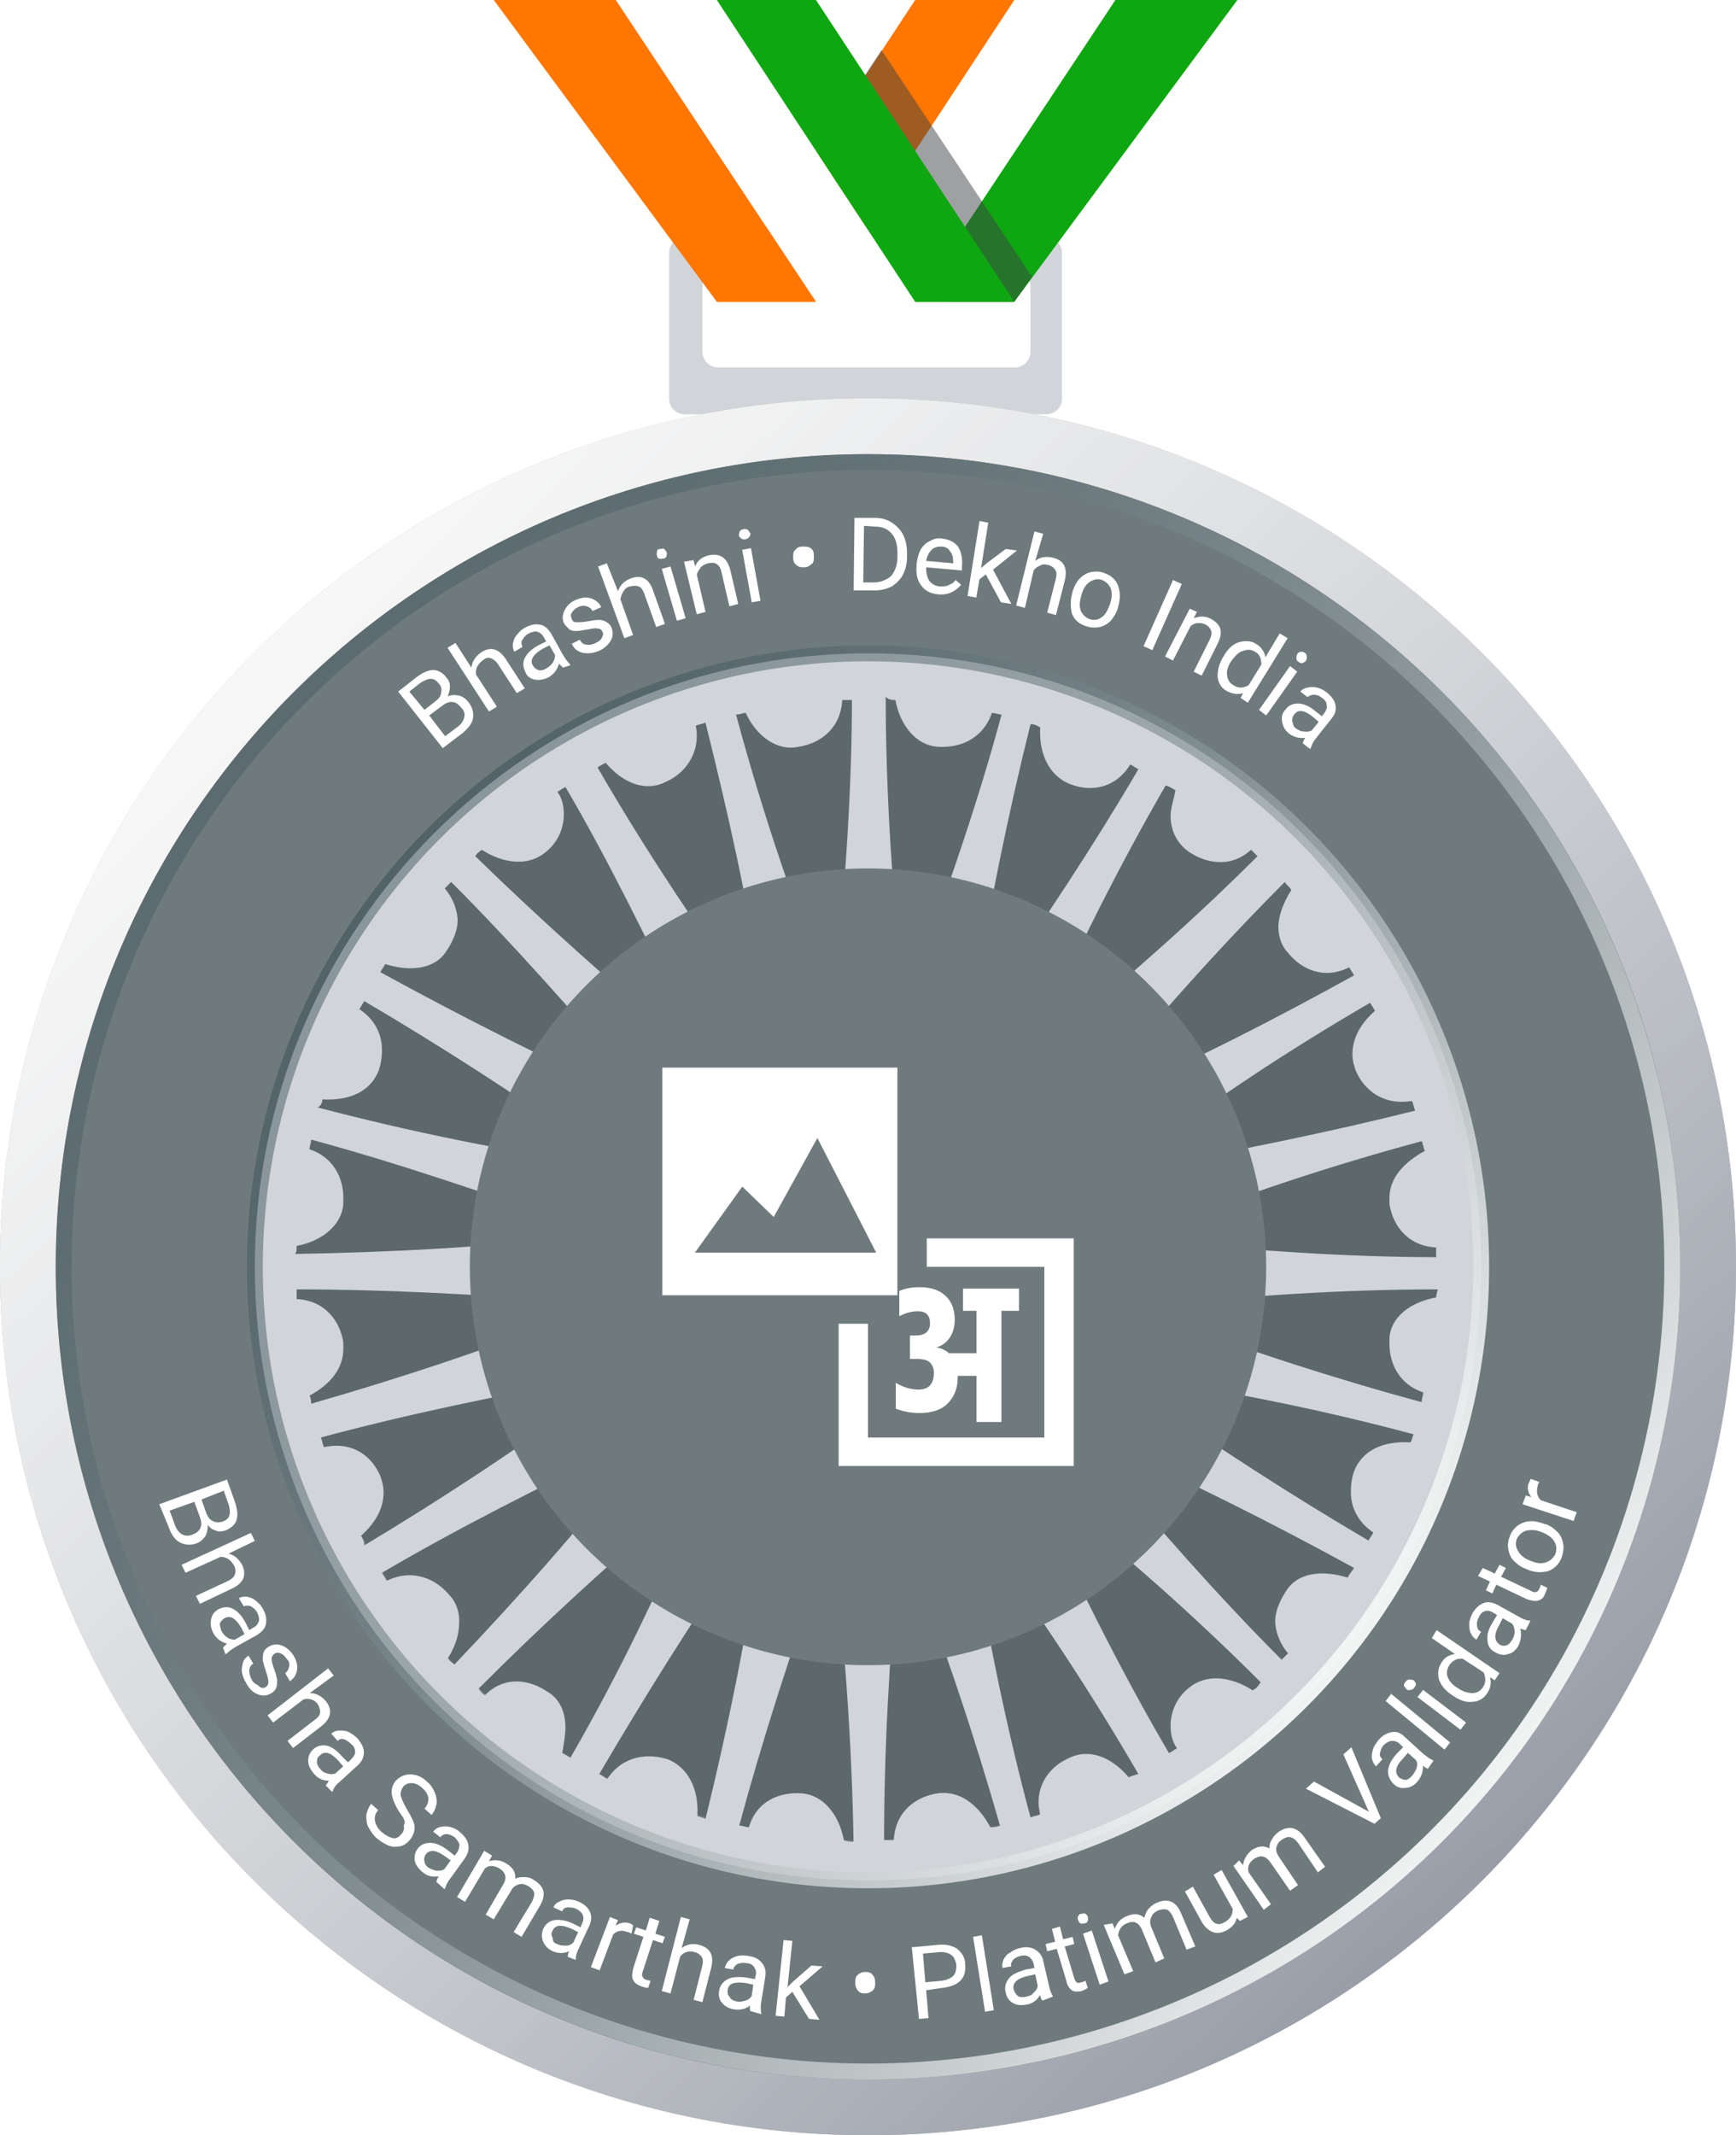 <svg width="218" height="268" viewBox="0 0 218 268" fill="none" xmlns="http://www.w3.org/2000/svg">
<path d="M86.006 29.798C84.904 29.798 84.023 30.669 84.023 31.757V50.041C84.023 51.129 84.904 52 86.006 52H131.381C132.483 52 133.364 51.129 133.364 50.041V31.757C133.364 30.669 132.483 29.798 131.381 29.798H86.006ZM129.399 44.164C129.399 45.252 128.518 46.123 127.416 46.123H90.191C89.09 46.123 88.209 45.252 88.209 44.164V35.892C88.209 34.804 89.09 33.934 90.191 33.934H127.416C128.518 33.934 129.399 34.804 129.399 35.892V44.164Z" fill="#D1D4D8"/>
<path d="M140.045 0L114.918 37.877H127.37L155.388 0H140.045Z" fill="#0FA711"/>
<path d="M127.377 0L102.473 37.877H114.925L140.052 0H127.377Z" fill="white"/>
<path d="M114.92 0L90.016 37.877H102.468L127.373 0H114.92Z" fill="#FF7600"/>
<path d="M90.018 37.877H102.47L77.343 0H62L90.018 37.877Z" fill="#FF7600"/>
<path d="M102.471 37.877H114.923L90.018 0H77.344L102.471 37.877Z" fill="white"/>
<path opacity="0.5" d="M110.695 6.28L104.469 15.693L119.145 37.882H127.372L129.596 34.744L110.695 6.28Z" fill="#3E4347"/>
<path d="M114.92 37.877H127.373L102.468 0H90.016L114.92 37.877Z" fill="#0FA711"/>
<g filter="url(#filter0_ii)">
<path d="M218 159C218 219.199 169.199 268 109 268C48.801 268 0 219.199 0 159C0 98.801 48.801 50 109 50C169.199 50 218 98.801 218 159Z" fill="#34373C" fill-opacity="0.4"/>
</g>
<path d="M214.5 159C214.5 217.266 167.266 264.5 109 264.5C50.734 264.5 3.5 217.266 3.5 159C3.5 100.734 50.734 53.5 109 53.5C167.266 53.5 214.5 100.734 214.5 159Z" stroke="#DFDFDF" stroke-width="7"/>
<path d="M214.5 159C214.5 217.266 167.266 264.5 109 264.5C50.734 264.5 3.5 217.266 3.5 159C3.5 100.734 50.734 53.5 109 53.5C167.266 53.5 214.5 100.734 214.5 159Z" stroke="url(#paint0_linear)" stroke-width="7"/>
<path d="M214.5 159C214.5 217.266 167.266 264.5 109 264.5C50.734 264.5 3.5 217.266 3.5 159C3.5 100.734 50.734 53.5 109 53.5C167.266 53.5 214.5 100.734 214.5 159Z" stroke="url(#paint1_linear)" stroke-width="7"/>
<path d="M196 159C196 207.049 157.049 246 109 246C60.951 246 22 207.049 22 159C22 110.951 60.951 72 109 72C157.049 72 196 110.951 196 159Z" fill="#5C686B"/>
<path fill-rule="evenodd" clip-rule="evenodd" d="M109 87C69.236 87 37 119.235 37 159C37 198.764 69.236 231 109 231C148.764 231 181 198.764 181 159C181 119.235 148.764 87 109 87ZM7 159C7 102.667 52.667 57 109 57C165.333 57 211 102.667 211 159C211 215.333 165.333 261 109 261C52.667 261 7 215.333 7 159Z" fill="#6F7A7D"/>
<path d="M109.001 82C66.559 82 32 116.357 32 159.001C32 201.645 66.357 236.002 109.001 236.002C151.645 236.002 186.002 201.645 186.002 159.001C186.002 116.357 151.442 82 109.001 82ZM93.641 89.478C93.843 89.478 93.843 89.478 93.641 89.478C95.056 92.509 97.683 94.328 100.311 93.722C102.938 93.318 105.565 91.499 105.767 87.861C106.172 87.861 106.576 87.861 106.98 87.861C106.98 98.775 106.172 110.496 104.959 123.229C104.757 124.441 104.757 125.654 104.757 126.867C104.353 125.856 103.948 124.644 103.544 123.229C99.3 112.517 95.46 100.998 92.429 89.68C93.035 89.68 93.237 89.478 93.641 89.478ZM76.058 95.743C78.281 98.37 81.111 99.381 83.536 98.168C86.365 96.956 87.982 94.126 87.376 91.095C87.78 90.892 88.184 90.892 88.589 90.69C91.216 101.2 93.843 112.72 95.864 125.452C96.066 126.867 96.269 127.877 96.673 129.09C96.066 128.079 95.46 127.069 94.45 125.856C87.578 116.559 80.909 106.454 75.048 96.349C75.25 96.147 75.654 95.945 76.058 95.743ZM60.496 106.656C63.326 108.475 66.357 108.678 68.378 107.061C69.995 105.848 70.804 104.029 70.804 102.21C70.804 101.2 70.602 100.189 69.995 99.381C70.399 99.179 70.602 98.977 71.006 98.775C76.463 108.071 81.717 118.783 87.174 130.302C87.78 131.515 88.386 132.526 88.791 133.536C87.982 132.728 86.972 131.919 85.961 131.111C77.069 123.633 67.974 115.549 59.688 107.465C59.89 107.061 60.294 106.859 60.496 106.656ZM48.37 121.006C48.572 121.006 48.572 121.006 48.37 121.006C51.604 122.016 54.636 121.612 56.05 119.389C56.454 118.783 57.465 117.166 57.465 115.549C57.465 114.538 57.061 112.922 55.848 111.507C56.05 111.305 56.454 110.901 56.657 110.699C64.336 118.378 72.218 127.271 80.505 136.972C81.313 137.982 82.121 138.791 82.93 139.599C81.919 138.993 80.707 138.589 79.494 137.982C68.985 133.132 58.071 127.675 47.764 122.016C47.966 121.612 48.168 121.41 48.37 121.006ZM40.488 137.982C40.488 137.982 40.488 137.78 40.488 137.982C43.924 138.184 46.551 136.972 47.562 134.344C47.764 133.738 47.966 132.93 47.966 131.717C47.966 130.505 47.562 128.281 45.137 126.665C45.339 126.26 45.541 126.058 45.743 125.654C55.04 131.111 65.145 137.578 75.452 144.854C76.463 145.662 77.675 146.269 78.484 146.875C77.473 146.673 76.058 146.471 74.644 146.066C63.326 144.45 51.402 142.024 39.882 138.993C40.286 138.791 40.488 138.387 40.488 137.982ZM37.255 156.374C37.255 156.374 37.255 156.172 37.255 156.374C40.488 155.767 42.913 153.746 43.116 151.119C43.116 150.917 43.116 150.715 43.116 150.311C43.116 147.885 41.903 145.258 38.871 144.248C38.871 143.843 39.074 143.439 39.074 143.035C49.583 145.864 60.901 149.704 72.825 153.948C74.037 154.353 75.25 154.757 76.26 154.959C75.048 154.959 73.835 155.161 72.421 155.161C61.103 156.576 48.775 157.182 37.053 157.384C37.255 157.182 37.255 156.778 37.255 156.374ZM38.871 175.169C38.871 174.967 38.871 174.967 38.871 175.169C41.499 173.754 43.116 171.733 43.116 169.308C43.116 169.106 43.116 168.702 43.116 168.5C42.711 165.872 40.892 163.245 37.255 163.043C37.255 162.639 37.255 162.235 37.255 161.83C48.168 161.83 59.89 162.437 72.623 163.447C74.037 163.649 75.25 163.649 76.26 163.649C75.25 164.054 74.037 164.458 72.623 164.862C61.911 169.106 50.391 172.946 39.074 176.18C39.074 175.978 39.074 175.573 38.871 175.169ZM45.339 192.752C45.339 192.752 45.339 192.55 45.339 192.752C47.158 191.135 48.168 189.316 48.168 187.295C48.168 186.487 47.966 185.881 47.764 185.274C46.754 182.849 44.328 180.828 40.69 181.636C40.488 181.232 40.488 180.828 40.286 180.424C50.795 177.594 62.315 175.169 74.846 172.946C76.26 172.744 77.271 172.34 78.484 172.138C77.473 172.744 76.463 173.35 75.25 174.361C65.953 181.232 55.848 187.902 45.743 193.965C45.743 193.358 45.541 193.156 45.339 192.752ZM56.252 208.112C57.263 206.495 57.667 205.08 57.667 203.463C57.667 202.251 57.263 201.038 56.454 200.23C54.838 198.209 51.806 196.794 48.572 198.411C48.37 198.007 48.168 197.805 47.966 197.4C57.263 191.944 67.974 186.487 79.494 181.03C80.707 180.424 81.717 179.818 82.728 179.413C81.919 180.222 81.111 181.232 80.302 182.243C73.229 191.337 65.145 200.432 57.061 208.92C56.859 208.718 56.454 208.516 56.252 208.112ZM70.602 220.036C70.804 218.823 71.006 217.813 71.006 216.802C71.006 214.781 70.197 213.164 68.783 212.356C66.762 210.941 63.528 210.133 60.901 212.76C60.496 212.558 60.294 212.154 60.092 211.952C67.772 204.272 76.463 196.188 86.163 188.104C87.174 187.295 87.982 186.487 88.791 185.678C88.184 186.689 87.78 187.902 87.174 189.114C82.728 199.624 77.473 210.537 71.612 220.642C71.41 220.44 71.006 220.238 70.602 220.036ZM87.578 227.918C87.78 224.482 86.365 221.855 83.94 220.844C81.515 220.036 78.281 220.238 76.26 223.27C75.856 223.067 75.654 222.865 75.25 222.663C80.707 213.367 86.972 203.261 94.248 192.752C95.056 191.539 95.662 190.529 96.269 189.721C96.066 190.731 95.864 192.146 95.46 193.56C93.843 204.878 91.418 216.802 88.589 228.322C88.386 228.12 87.982 228.12 87.578 227.918ZM105.969 230.949C105.363 227.716 103.342 225.291 100.715 225.088C98.087 224.886 95.056 225.897 94.045 229.333C93.641 229.333 93.237 229.13 92.833 229.13C95.662 218.621 99.3 207.303 103.544 195.379C103.948 194.167 104.353 192.954 104.555 191.944C104.555 193.156 104.757 194.369 104.757 195.784C106.172 207.101 106.98 219.43 107.182 231.151C106.778 231.151 106.374 231.151 105.969 230.949ZM178.928 144.45C176.301 145.864 174.482 147.885 174.482 150.311C174.482 150.513 174.482 150.917 174.482 151.119C174.886 153.746 176.705 156.374 180.343 156.576C180.343 156.98 180.343 157.384 180.343 157.788C169.632 157.788 157.708 156.98 144.975 155.767C143.56 155.565 142.348 155.565 141.337 155.565C142.348 155.161 143.56 154.757 144.975 154.353C155.687 150.108 167.206 146.269 178.524 143.237C178.726 143.641 178.726 144.045 178.928 144.45ZM172.663 126.867C172.663 126.867 172.663 127.069 172.663 126.867C170.844 128.484 169.834 130.302 169.834 132.323C169.834 133.132 170.036 133.738 170.238 134.344C171.248 136.77 173.674 138.791 177.312 138.184C177.514 138.589 177.514 138.993 177.716 139.397C167.206 142.024 155.485 144.45 142.954 146.673C141.539 146.875 140.529 147.077 139.316 147.481C140.327 146.875 141.337 146.269 142.55 145.46C151.847 138.387 161.952 131.717 172.057 125.856C172.259 126.26 172.461 126.463 172.663 126.867ZM162.154 111.709C161.143 113.326 160.537 114.943 160.537 116.357C160.537 117.57 160.941 118.783 161.75 119.591C163.366 121.612 166.196 123.027 169.43 121.41C169.632 121.814 169.834 122.016 170.036 122.42C160.537 127.675 150.028 133.132 138.306 138.184C137.093 138.791 136.083 139.195 135.072 139.801C135.881 138.993 136.689 137.982 137.7 136.972C144.975 128.079 153.059 118.985 161.345 110.699C161.548 111.103 161.952 111.305 162.154 111.709ZM147.603 99.179C147.603 99.179 147.805 99.381 147.603 99.179C147.4 100.391 146.996 101.402 146.996 102.412C146.996 104.231 147.805 105.848 149.219 106.859C151.24 108.273 154.474 109.082 157.101 106.656C157.303 106.859 157.708 107.263 157.91 107.465C150.23 115.145 141.337 123.027 131.434 131.111C130.424 131.919 129.413 132.728 128.807 133.536C129.413 132.526 129.818 131.515 130.424 130.1C135.072 119.591 140.529 108.678 146.39 98.572C146.996 98.775 147.198 98.977 147.603 99.179ZM130.626 91.297C130.828 91.297 130.828 91.297 130.626 91.297C130.424 94.732 131.839 97.36 134.264 98.37C136.689 99.381 139.923 99.179 141.944 95.945C142.348 96.147 142.55 96.349 142.954 96.551C137.497 105.848 131.03 115.751 123.552 126.26C122.744 127.271 122.138 128.281 121.531 129.292C121.733 128.281 122.138 126.867 122.34 125.452C124.159 114.134 126.584 102.21 129.413 90.892C130.02 90.892 130.222 91.095 130.626 91.297ZM112.437 87.861C112.437 87.861 112.639 87.861 112.437 87.861C113.043 91.095 115.064 93.52 117.691 93.722C120.319 93.924 123.35 92.913 124.563 89.478C124.967 89.478 125.371 89.68 125.775 89.68C122.946 100.189 119.106 111.507 114.66 123.229C114.256 124.441 113.851 125.654 113.447 126.665C113.447 125.452 113.245 124.239 113.245 122.825C112.033 111.507 111.224 99.179 111.224 87.457C111.628 87.861 112.033 87.861 112.437 87.861ZM124.361 229.333C122.744 226.301 120.319 224.684 117.691 225.088C115.064 225.493 112.437 227.312 112.235 230.949C111.83 230.949 111.426 230.949 111.022 230.949C111.022 220.036 111.628 208.314 112.841 195.581C113.043 194.369 113.043 193.358 113.043 192.348C113.043 192.146 113.043 192.146 113.043 191.944C113.447 192.954 113.851 194.167 114.256 195.581C118.5 206.293 122.34 217.813 125.573 229.13C125.169 229.333 124.765 229.333 124.361 229.333ZM141.742 223.067C141.742 223.067 141.539 223.067 141.742 223.067C139.518 220.44 136.689 219.43 134.264 220.642C131.434 221.855 129.818 224.684 130.626 227.716C130.222 227.918 129.818 227.918 129.413 228.12C126.584 217.611 124.159 206.091 122.138 193.56C121.936 192.146 121.733 191.135 121.329 189.923C121.936 190.933 122.542 191.944 123.552 193.156C130.424 202.453 137.093 212.558 142.954 222.663C142.348 222.865 142.146 222.865 141.742 223.067ZM157.303 212.154C157.303 212.356 157.303 212.356 157.303 212.154C154.474 210.335 151.442 210.133 149.421 211.75C147.805 212.962 146.996 214.781 146.996 216.6C146.996 217.611 147.198 218.621 147.805 219.43C147.4 219.632 147.198 219.834 146.794 220.036C141.337 210.739 135.881 200.028 130.626 188.508C130.02 187.295 129.413 186.285 129.009 185.274C129.818 186.083 130.828 186.891 131.839 187.699C140.933 194.773 150.028 202.857 158.314 211.143C157.91 211.75 157.708 211.952 157.303 212.154ZM169.227 198.007C169.227 198.007 169.227 198.209 169.227 198.007C165.994 196.996 162.962 197.4 161.548 199.624C161.143 200.23 160.133 201.847 160.133 203.463C160.133 204.474 160.537 206.091 161.75 207.506C161.548 207.708 161.143 208.112 160.941 208.314C153.261 200.634 145.379 191.742 137.295 182.041C136.487 181.03 135.678 180.02 134.87 179.413C135.881 180.02 137.093 180.424 138.306 181.03C148.815 185.678 159.729 191.135 170.036 196.794C169.632 197.4 169.43 197.603 169.227 198.007ZM177.109 181.03C177.109 181.232 177.109 181.232 177.109 181.03C173.674 180.828 171.046 182.041 170.036 184.668C169.834 185.274 169.632 186.083 169.632 187.295C169.632 188.508 170.036 190.731 172.461 192.348C172.259 192.752 172.057 192.954 171.855 193.358C162.558 187.902 152.453 181.434 142.146 174.159C141.135 173.35 139.923 172.744 139.114 172.138C140.125 172.34 141.539 172.744 142.954 172.946C154.272 174.563 166.196 176.988 177.514 180.02C177.312 180.424 177.312 180.828 177.109 181.03ZM180.343 162.841C177.109 163.447 174.684 165.266 174.482 167.893C174.482 168.096 174.482 168.298 174.482 168.702C174.482 171.127 175.695 173.754 178.726 174.765C178.726 175.169 178.524 175.573 178.524 175.978C168.015 173.148 156.697 169.51 144.773 165.064C143.56 164.66 142.348 164.256 141.337 164.054C142.55 164.054 143.763 163.851 145.177 163.851C156.495 162.639 168.823 161.83 180.545 161.83C180.545 162.033 180.343 162.437 180.343 162.841Z" fill="#D1D4D8"/>
<circle cx="109" cy="159" r="77" stroke="url(#paint2_linear)" stroke-width="2"/>
<circle cx="109" cy="159" r="101" stroke="url(#paint3_linear)" stroke-width="2"/>
<g filter="url(#filter1_i)">
<circle cx="109" cy="159" r="50" fill="#6F7A7D"/>
</g>
<path fill-rule="evenodd" clip-rule="evenodd" d="M83.168 135.786V134H112.692V162.571H83.168V135.786ZM97.161 152.75L93.214 148.931L87.269 157.214H92.394H93.872H101.988H103.466H110.026L102.645 142.829L97.161 152.75ZM131.144 159H116.382V155.429H134.835V184H105.311V166.143H109.001V180.429H131.144V159ZM127.96 164.525V161.731H120.929V164.525H122.626V169.84H119.165C118.739 169.458 118.218 169.216 117.601 169.117C118.335 168.884 118.901 168.46 119.298 167.844C119.694 167.229 119.893 166.488 119.893 165.623C119.893 164.359 119.511 163.369 118.747 162.654C117.983 161.922 116.895 161.556 115.485 161.556C114.5 161.556 113.648 161.714 112.928 162.03V165.199C113.721 164.783 114.493 164.575 115.242 164.575C116.271 164.575 116.785 165.074 116.785 166.072C116.785 167.104 116.175 167.619 114.956 167.619H114.272V170.564H115.176C115.97 170.564 116.513 170.722 116.807 171.038C117.116 171.354 117.27 171.778 117.27 172.31C117.27 173.708 116.623 174.406 115.33 174.406C114.375 174.406 113.427 174.124 112.487 173.558V176.802C113.413 177.168 114.412 177.351 115.485 177.351C117.072 177.351 118.262 176.935 119.055 176.103C119.863 175.271 120.267 174.19 120.267 172.859V172.685H122.626V178.474H125.756V164.525H127.96Z" fill="white"/>
<path d="M55.6 93.9L50 86.8L52.3 85C53.1 84.4 53.8 84.1 54.4 84.1C55 84.1 55.6 84.4 56.1 85.1C56.4 85.4 56.5 85.8 56.5 86.2C56.5 86.6 56.4 87 56.2 87.4C56.7 87.2 57.1 87.2 57.6 87.3C58.1 87.4 58.5 87.7 58.8 88.1C59.3 88.7 59.5 89.4 59.4 90.1C59.3 90.8 58.8 91.4 58.1 92L55.6 93.9ZM53.3 89.1L54.7 88C55.1 87.7 55.4 87.3 55.4 86.9C55.5 86.5 55.4 86.1 55.1 85.8C54.8 85.4 54.5 85.2 54.1 85.2C53.7 85.2 53.3 85.4 52.8 85.7L51.4 86.8L53.3 89.1ZM53.9 89.8L55.9 92.4L57.5 91.2C57.9 90.9 58.2 90.5 58.3 90C58.4 89.6 58.3 89.2 57.9 88.8C57.2 87.9 56.4 87.9 55.5 88.6L53.9 89.8Z" fill="white"/>
<path d="M59.199 83.8C59.299 83 59.699 82.4 60.399 81.9C61.599 81.1 62.599 81.4 63.499 82.7L65.899 86.4L64.899 87L62.499 83.3C62.199 82.9 61.899 82.7 61.599 82.6C61.299 82.5 60.899 82.6 60.599 82.9C60.299 83.1 60.099 83.4 59.899 83.7C59.799 84 59.699 84.4 59.799 84.7L62.399 88.7L61.399 89.3L56.199 81.3L57.199 80.7L59.199 83.8Z" fill="white"/>
<path d="M70.698 83.8C70.598 83.7 70.398 83.5 70.198 83.3C69.998 84 69.598 84.6 68.898 85C68.298 85.3 67.698 85.4 67.198 85.3C66.598 85.2 66.198 84.9 65.998 84.4C65.698 83.8 65.598 83.2 65.898 82.6C66.198 82 66.698 81.5 67.598 81L68.598 80.5L68.298 80C68.098 79.6 67.798 79.4 67.498 79.3C67.198 79.2 66.798 79.3 66.398 79.5C65.998 79.7 65.798 80 65.598 80.3C65.398 80.6 65.498 80.9 65.598 81.2L64.598 81.8C64.398 81.5 64.398 81.2 64.398 80.8C64.498 80.4 64.598 80 64.898 79.7C65.198 79.3 65.498 79 65.898 78.8C66.598 78.4 67.198 78.3 67.798 78.4C68.398 78.5 68.798 78.9 69.198 79.5L70.698 82.2C70.998 82.7 71.298 83.1 71.598 83.4V83.5L70.698 83.8ZM68.598 83.9C68.898 83.7 69.198 83.5 69.398 83.2C69.598 82.9 69.698 82.6 69.698 82.2L68.998 81L68.198 81.4C66.998 82.1 66.498 82.8 66.898 83.5C67.098 83.8 67.298 84 67.598 84.1C67.898 84.2 68.298 84.1 68.598 83.9Z" fill="white"/>
<path d="M75.7 79.4C75.6 79.1 75.4 78.9 75.1 78.9C74.8 78.8 74.4 78.9 73.799 79C73.2 79.1 72.7 79.2 72.299 79.2C71.9 79.2 71.6 79.1 71.4 78.9C71.2 78.7 70.999 78.5 70.799 78.2C70.6 77.7 70.6 77.2 70.9 76.6C71.2 76 71.6 75.6 72.299 75.3C72.999 75 73.6 74.9 74.2 75.1C74.799 75.3 75.2 75.6 75.5 76.2L74.4 76.7C74.3 76.4 73.999 76.2 73.7 76.1C73.4 76 73 76 72.6 76.2C72.2 76.4 71.999 76.6 71.799 76.9C71.6 77.2 71.7 77.4 71.799 77.7C71.9 78 72.1 78.1 72.4 78.1C72.7 78.1 73.1 78.1 73.7 78C74.299 77.9 74.799 77.8 75.2 77.8C75.6 77.8 75.9 77.9 76.2 78.1C76.499 78.3 76.7 78.5 76.799 78.8C76.999 79.3 76.999 79.9 76.7 80.4C76.4 80.9 75.9 81.4 75.2 81.7C74.7 81.9 74.2 82 73.799 82C73.299 82 72.9 81.9 72.6 81.7C72.2 81.5 71.999 81.2 71.799 80.8L72.799 80.3C72.999 80.6 73.2 80.9 73.6 80.9C74 81 74.4 80.9 74.799 80.7C75.2 80.5 75.5 80.3 75.6 80C75.7 79.7 75.799 79.7 75.7 79.4Z" fill="white"/>
<path d="M77.602 74.2C77.902 73.4 78.401 72.9 79.201 72.6C80.501 72.1 81.502 72.6 82.002 74.1L83.502 78.3L82.402 78.7L80.902 74.5C80.702 74 80.501 73.7 80.201 73.6C79.901 73.5 79.602 73.5 79.102 73.6C78.702 73.7 78.501 73.9 78.302 74.2C78.102 74.5 78.002 74.8 77.902 75.2L79.502 79.7L78.402 80.1L75.102 71.1L76.201 70.7L77.602 74.2Z" fill="white"/>
<path d="M82.501 69.7C82.401 69.5 82.501 69.4 82.501 69.2C82.501 69 82.701 68.9 82.901 68.9C83.102 68.9 83.302 68.8 83.401 68.9C83.501 69 83.601 69.1 83.701 69.3C83.801 69.5 83.701 69.6 83.701 69.8C83.601 70 83.501 70.1 83.301 70.1C83.101 70.1 82.901 70.2 82.801 70.1C82.601 70.1 82.501 69.9 82.501 69.7ZM86.102 77.6L85.001 77.9L83.102 71.4L84.201 71.1L86.102 77.6Z" fill="white"/>
<path d="M87.098 70.3L87.298 71.1C87.598 70.3 88.198 69.9 88.998 69.7C90.398 69.4 91.298 70 91.698 71.5L92.698 75.8L91.598 76.1L90.598 71.8C90.498 71.3 90.298 71 89.998 70.8C89.698 70.6 89.398 70.6 88.898 70.7C88.498 70.8 88.198 71 87.998 71.2C87.798 71.5 87.598 71.8 87.498 72.1L88.598 76.8L87.498 77.1L85.898 70.5L87.098 70.3Z" fill="white"/>
<path d="M92.801 67.2C92.801 67 92.801 66.9 92.901 66.7C93.001 66.5 93.101 66.5 93.401 66.4C93.601 66.4 93.801 66.4 93.901 66.5C94.001 66.6 94.101 66.8 94.201 66.9C94.301 67 94.201 67.2 94.101 67.4C94.001 67.5 93.901 67.6 93.601 67.7C93.401 67.7 93.201 67.7 93.101 67.6C93.001 67.5 92.801 67.4 92.801 67.2ZM95.501 75.4L94.401 75.6L93.201 69L94.301 68.8L95.501 75.4Z" fill="white"/>
<path d="M99.602 69.9C99.602 69.5 99.602 69.2 99.902 69C100.102 68.7 100.402 68.6 100.802 68.6C101.202 68.6 101.502 68.6 101.802 68.8C102.102 69 102.202 69.3 102.202 69.7V69.9C102.202 70.3 102.202 70.6 101.902 70.8C101.702 71 101.402 71.2 101.002 71.2C100.602 71.2 100.302 71.2 100.002 70.9C99.702 70.7 99.602 70.4 99.602 70V69.9Z" fill="white"/>
<path d="M107.199 74.1L107.299 65H109.899C110.699 65 111.399 65.2 111.999 65.6C112.599 66 113.099 66.5 113.399 67.1C113.699 67.7 113.899 68.5 113.899 69.3V69.9C113.899 70.8 113.699 71.5 113.399 72.1C113.099 72.7 112.599 73.2 111.999 73.6C111.399 73.9 110.699 74.1 109.899 74.1H107.199ZM108.499 66L108.399 73.1H109.699C110.599 73.1 111.299 72.8 111.899 72.3C112.399 71.7 112.699 70.9 112.699 69.9V69.4C112.699 68.4 112.499 67.6 111.999 67C111.499 66.4 110.799 66.1 109.999 66.1L108.499 66Z" fill="white"/>
<path d="M117.799 74.6C116.899 74.5 116.199 74.2 115.699 73.5C115.199 72.9 114.999 72 115.099 71V70.8C115.199 70.1 115.299 69.6 115.599 69C115.899 68.5 116.299 68.1 116.799 67.9C117.299 67.6 117.799 67.5 118.299 67.6C119.199 67.7 119.799 68 120.299 68.6C120.699 69.2 120.899 70.1 120.799 71.1V71.6L116.299 71.2C116.299 71.9 116.399 72.4 116.699 72.9C116.999 73.3 117.499 73.6 118.099 73.6C118.499 73.6 118.899 73.6 119.199 73.4C119.499 73.3 119.799 73.1 119.999 72.8L120.699 73.4C119.799 74.4 118.899 74.7 117.799 74.6ZM118.199 68.6C117.699 68.6 117.299 68.7 116.999 69C116.699 69.3 116.399 69.8 116.299 70.4L119.699 70.7V70.6C119.699 70 119.599 69.5 119.299 69.2C119.099 68.8 118.699 68.6 118.199 68.6Z" fill="white"/>
<path d="M123.8 72.1L123 72.7L122.6 75L121.5 74.8L123 65.4L124.1 65.6L123.2 71.3L123.9 70.7L126.3 68.9L127.7 69.1L124.7 71.5L127 75.8L125.7 75.6L123.8 72.1Z" fill="white"/>
<path d="M130.002 70.4C130.602 69.9 131.402 69.8 132.202 70C133.602 70.3 134.102 71.3 133.702 72.9L132.602 77.2L131.502 76.9L132.602 72.6C132.702 72.1 132.702 71.8 132.502 71.5C132.302 71.2 132.002 71 131.602 70.9C131.202 70.8 130.902 70.8 130.602 71C130.302 71.1 130.002 71.3 129.802 71.6L128.702 76.3L127.602 76L129.902 66.7L131.002 67L130.002 70.4Z" fill="white"/>
<path d="M134.7 74.2C134.9 73.6 135.2 73 135.6 72.6C136 72.2 136.5 71.9 137 71.8C137.5 71.7 138.1 71.7 138.6 71.9C139.5 72.2 140.1 72.7 140.4 73.5C140.7 74.3 140.7 75.2 140.4 76.2V76.3C140.2 76.9 139.9 77.4 139.5 77.9C139.1 78.3 138.6 78.6 138.1 78.7C137.6 78.8 137 78.8 136.4 78.6C135.5 78.3 134.9 77.8 134.6 77C134.4 76.1 134.4 75.3 134.7 74.2ZM135.8 74.7C135.6 75.4 135.5 76 135.7 76.6C135.9 77.1 136.3 77.5 136.8 77.7C137.4 77.9 137.9 77.8 138.3 77.5C138.8 77.2 139.1 76.6 139.4 75.8C139.6 75.1 139.7 74.5 139.5 73.9C139.3 73.4 138.9 73 138.4 72.8C137.9 72.6 137.4 72.7 136.9 73C136.4 73.3 136 73.9 135.8 74.7Z" fill="white"/>
<path d="M144.702 81.6L143.602 81.1L147.302 72.8L148.402 73.3L144.702 81.6Z" fill="white"/>
<path d="M150.301 76.8L149.901 77.6C150.701 77.3 151.401 77.3 152.101 77.7C153.401 78.4 153.601 79.4 152.901 80.8L150.901 84.8L149.901 84.3L151.901 80.3C152.101 79.9 152.201 79.5 152.101 79.2C152.001 78.9 151.801 78.6 151.401 78.4C151.101 78.2 150.701 78.2 150.401 78.2C150.101 78.2 149.701 78.4 149.501 78.6L147.301 82.9L146.301 82.4L149.401 76.4L150.301 76.8Z" fill="white"/>
<path d="M153.698 82.3C154.198 81.4 154.898 80.8 155.598 80.6C156.298 80.4 157.098 80.4 157.698 80.8C158.398 81.2 158.798 81.8 158.898 82.5L160.698 79.5L161.698 80.1L156.698 88.2L155.798 87.6L156.098 87C155.398 87.2 154.698 87.1 153.998 86.7C153.298 86.3 152.998 85.7 152.898 84.9C152.898 84.1 153.098 83.2 153.698 82.3ZM154.598 83C154.198 83.6 153.998 84.2 154.098 84.8C154.198 85.4 154.398 85.7 154.898 86C155.498 86.4 156.098 86.4 156.798 86L158.398 83.4C158.398 82.7 158.198 82.1 157.598 81.8C157.098 81.5 156.598 81.5 156.098 81.7C155.598 81.8 155.098 82.3 154.598 83Z" fill="white"/>
<path d="M159.002 89.8L158.102 89.1L162.002 83.6L162.902 84.3L159.002 89.8ZM162.902 82.1C163.002 81.9 163.102 81.9 163.302 81.8C163.502 81.8 163.602 81.8 163.802 81.9C164.002 82 164.102 82.2 164.102 82.4C164.102 82.6 164.102 82.7 164.002 82.9C163.902 83.1 163.802 83.1 163.602 83.2C163.402 83.3 163.302 83.2 163.102 83.1C162.902 83 162.802 82.8 162.802 82.7C162.802 82.6 162.802 82.3 162.902 82.1Z" fill="white"/>
<path d="M163.601 93.3C163.601 93.2 163.701 92.9 163.901 92.6C163.101 92.7 162.501 92.5 161.901 92.1C161.401 91.7 161.101 91.2 161.001 90.6C160.901 90 161.001 89.5 161.401 89.1C161.801 88.5 162.401 88.3 163.001 88.3C163.601 88.3 164.401 88.6 165.101 89.2L166.001 89.9L166.301 89.5C166.501 89.2 166.701 88.9 166.601 88.5C166.601 88.2 166.401 87.8 166.001 87.6C165.701 87.3 165.301 87.2 165.001 87.2C164.701 87.2 164.401 87.3 164.201 87.5L163.301 86.8C163.501 86.5 163.801 86.4 164.201 86.3C164.601 86.2 165.001 86.2 165.401 86.3C165.801 86.4 166.201 86.6 166.601 86.9C167.201 87.4 167.601 87.9 167.701 88.5C167.801 89.1 167.701 89.6 167.201 90.2L165.301 92.6C164.901 93.1 164.701 93.5 164.601 93.9L164.501 94L163.601 93.3ZM162.701 91.4C163.001 91.6 163.301 91.8 163.701 91.8C164.101 91.9 164.401 91.8 164.701 91.7L165.601 90.6L164.901 90C163.801 89.1 163.001 89 162.501 89.7C162.301 90 162.201 90.3 162.301 90.6C162.401 90.9 162.401 91.2 162.701 91.4Z" fill="white"/>
<path d="M20 188.799L28.5 185.699L29.5 188.499C29.8 189.399 29.9 190.199 29.7 190.799C29.5 191.399 29 191.799 28.3 192.099C27.9 192.199 27.5 192.299 27.1 192.099C26.7 191.999 26.4 191.799 26.1 191.399C26.1 191.899 26 192.399 25.8 192.799C25.5 193.199 25.2 193.499 24.7 193.699C23.9 193.999 23.2 193.899 22.6 193.599C22 193.299 21.5 192.599 21.2 191.699L20 188.799ZM24.4 188.499L21.3 189.599L22 191.499C22.2 191.999 22.5 192.399 22.9 192.599C23.3 192.799 23.7 192.799 24.2 192.599C25.2 192.199 25.5 191.499 25.1 190.399L24.4 188.499ZM25.3 188.199L25.9 189.899C26.1 190.399 26.3 190.699 26.7 190.899C27.1 191.099 27.4 191.099 27.9 190.999C28.4 190.799 28.7 190.599 28.8 190.199C28.9 189.899 28.9 189.399 28.7 188.799L28.1 187.099L25.3 188.199Z" fill="white"/>
<path d="M28.701 194.999C29.501 195.199 30.001 195.699 30.401 196.399C31.001 197.699 30.601 198.699 29.101 199.399L25.101 201.299L24.601 200.299L28.701 198.399C29.101 198.199 29.401 197.899 29.501 197.599C29.601 197.299 29.601 196.899 29.401 196.499C29.201 196.199 29.001 195.899 28.701 195.699C28.401 195.499 28.101 195.399 27.701 195.399L23.301 197.399L22.801 196.399L31.501 192.399L32.001 193.399L28.701 194.999Z" fill="white"/>
<path d="M27.998 206.799C28.098 206.699 28.298 206.499 28.498 206.299C27.798 206.099 27.198 205.699 26.799 204.999C26.498 204.399 26.398 203.899 26.498 203.299C26.598 202.699 26.898 202.299 27.398 201.999C27.998 201.699 28.599 201.599 29.198 201.899C29.799 202.199 30.299 202.699 30.799 203.599L31.299 204.599L31.799 204.299C32.199 204.099 32.398 203.799 32.498 203.499C32.598 203.199 32.498 202.799 32.298 202.399C32.099 201.999 31.798 201.799 31.498 201.599C31.198 201.499 30.898 201.499 30.599 201.599L29.998 200.599C30.298 200.399 30.598 200.399 30.998 200.399C31.398 200.499 31.799 200.599 32.099 200.899C32.498 201.199 32.798 201.499 32.998 201.899C33.398 202.599 33.498 203.199 33.398 203.799C33.298 204.399 32.898 204.799 32.298 205.199L29.599 206.699C29.099 206.999 28.698 207.299 28.398 207.599H28.299L27.998 206.799ZM27.799 204.699C27.998 204.999 28.198 205.299 28.498 205.499C28.798 205.699 29.098 205.799 29.498 205.799L30.698 205.099L30.299 204.299C29.599 203.099 28.898 202.699 28.198 203.099C27.898 203.299 27.698 203.499 27.599 203.799C27.599 203.999 27.698 204.399 27.799 204.699Z" fill="white"/>
<path d="M33.301 211.8C33.601 211.6 33.701 211.4 33.701 211.1C33.701 210.8 33.601 210.4 33.401 209.8C33.201 209.2 33.101 208.8 33.001 208.4C33.001 208 33.001 207.7 33.101 207.4C33.201 207.1 33.401 206.9 33.701 206.7C34.201 206.4 34.701 206.3 35.301 206.5C35.901 206.7 36.401 207.1 36.801 207.7C37.201 208.3 37.401 209 37.301 209.6C37.201 210.2 36.901 210.7 36.401 211L35.801 210C36.101 209.8 36.201 209.6 36.301 209.2C36.401 208.8 36.301 208.5 36.001 208.2C35.801 207.9 35.501 207.6 35.201 207.5C34.901 207.4 34.701 207.4 34.401 207.6C34.201 207.8 34.101 208 34.101 208.2C34.101 208.4 34.201 208.9 34.401 209.4C34.601 209.9 34.701 210.4 34.801 210.8C34.801 211.2 34.801 211.5 34.701 211.8C34.601 212.1 34.401 212.3 34.101 212.5C33.601 212.8 33.101 212.9 32.501 212.7C31.901 212.5 31.401 212.1 31.001 211.4C30.701 210.9 30.501 210.5 30.401 210C30.301 209.5 30.401 209.1 30.501 208.7C30.601 208.3 30.901 208 31.201 207.8L31.801 208.8C31.501 209 31.301 209.3 31.301 209.7C31.301 210.1 31.401 210.4 31.601 210.8C31.801 211.2 32.101 211.4 32.401 211.5C32.701 211.9 33.001 211.9 33.301 211.8Z" fill="white"/>
<path d="M38.901 212.499C39.702 212.499 40.401 212.899 40.901 213.499C41.801 214.599 41.602 215.699 40.301 216.699L36.801 219.399L36.102 218.499L39.602 215.799C40.002 215.499 40.202 215.199 40.202 214.899C40.202 214.599 40.102 214.199 39.901 213.899C39.702 213.599 39.402 213.399 39.102 213.299C38.802 213.199 38.402 213.199 38.102 213.299L34.301 216.199L33.602 215.299L41.202 209.399L41.901 210.299L38.901 212.499Z" fill="white"/>
<path d="M40.899 224.099C40.999 223.999 41.099 223.799 41.299 223.499C40.499 223.499 39.899 223.199 39.399 222.599C38.999 222.099 38.699 221.599 38.699 220.999C38.699 220.399 38.899 219.999 39.299 219.599C39.799 219.099 40.399 218.999 40.999 219.099C41.599 219.199 42.299 219.699 42.899 220.399L43.699 221.199L44.099 220.799C44.399 220.499 44.599 220.199 44.599 219.899C44.599 219.599 44.499 219.199 44.099 218.899C43.799 218.599 43.499 218.399 43.199 218.299C42.899 218.199 42.599 218.299 42.399 218.499L41.599 217.599C41.799 217.399 42.199 217.199 42.599 217.199C42.999 217.199 43.399 217.199 43.799 217.399C44.199 217.599 44.599 217.899 44.899 218.199C45.399 218.799 45.699 219.399 45.699 219.899C45.699 220.499 45.499 220.999 44.999 221.499L42.699 223.599C42.199 223.999 41.899 224.399 41.799 224.799L41.699 224.899L40.899 224.099ZM40.199 221.999C40.399 222.299 40.699 222.499 41.099 222.599C41.499 222.699 41.799 222.699 42.099 222.599L43.099 221.699L42.499 220.999C41.599 219.999 40.799 219.699 40.199 220.299C39.899 220.499 39.799 220.799 39.799 221.099C39.799 221.499 39.999 221.799 40.199 221.999Z" fill="white"/>
<path d="M50.2 227.499C49.6 226.599 49.3 225.799 49.2 225.199C49.1 224.599 49.3 223.999 49.7 223.499C50.2 222.999 50.8 222.699 51.5 222.699C52.2 222.699 53 222.999 53.6 223.599C54.1 223.999 54.4 224.499 54.6 224.999C54.8 225.499 54.9 225.999 54.8 226.499C54.7 226.999 54.5 227.399 54.2 227.799L53.3 226.999C53.7 226.599 53.8 226.099 53.8 225.699C53.7 225.199 53.5 224.799 53 224.399C52.6 223.999 52.1 223.799 51.7 223.799C51.3 223.799 50.9 223.899 50.6 224.299C50.4 224.599 50.3 224.899 50.3 225.299C50.4 225.699 50.6 226.199 51 226.899C51.4 227.599 51.7 228.099 51.9 228.599C52.1 229.099 52.1 229.499 52 229.899C51.9 230.299 51.7 230.699 51.4 230.999C50.9 231.599 50.3 231.799 49.6 231.799C48.9 231.799 48.2 231.399 47.4 230.799C46.9 230.399 46.6 229.899 46.3 229.399C46 228.899 46 228.299 46 227.799C46.1 227.299 46.3 226.799 46.6 226.399L47.5 227.199C47.1 227.599 47 228.099 47.1 228.599C47.2 229.099 47.5 229.599 48 229.999C48.5 230.399 48.9 230.599 49.3 230.699C49.7 230.799 50.1 230.599 50.4 230.199C50.7 229.899 50.8 229.499 50.7 229.099C51 228.699 50.7 228.199 50.2 227.499Z" fill="white"/>
<path d="M54.8 236.2C54.8 236.1 54.9 235.8 55.1 235.5C54.3 235.6 53.7 235.5 53.1 235C52.6 234.6 52.2 234.1 52.1 233.6C52 233.1 52.1 232.5 52.4 232.1C52.8 231.5 53.4 231.3 54 231.3C54.7 231.3 55.4 231.6 56.2 232.2L57.1 232.9L57.4 232.5C57.6 232.2 57.7 231.8 57.7 231.5C57.6 231.2 57.4 230.9 57.1 230.6C56.8 230.4 56.4 230.2 56.1 230.2C55.8 230.2 55.5 230.3 55.3 230.6L54.4 229.9C54.6 229.6 54.9 229.4 55.3 229.3C55.7 229.2 56.1 229.2 56.5 229.3C56.9 229.4 57.4 229.6 57.7 229.9C58.3 230.4 58.7 230.9 58.8 231.5C58.9 232.1 58.8 232.6 58.4 233.2L56.6 235.7C56.2 236.2 56 236.6 55.9 237L55.8 237.1L54.8 236.2ZM53.8 234.4C54.1 234.6 54.4 234.7 54.8 234.8C55.2 234.8 55.5 234.8 55.8 234.6L56.6 233.5L55.9 233C54.8 232.2 54 232.1 53.5 232.7C53.3 233 53.2 233.3 53.3 233.6C53.3 233.9 53.5 234.2 53.8 234.4Z" fill="white"/>
<path d="M61.798 232.9L61.398 233.6C62.098 233.4 62.798 233.4 63.599 233.9C64.398 234.4 64.799 235 64.698 235.8C65.099 235.6 65.398 235.6 65.898 235.6C66.298 235.6 66.698 235.7 67.099 236C68.398 236.8 68.599 237.8 67.799 239.2L65.498 243.1L64.498 242.5L66.799 238.7C66.999 238.3 67.099 237.9 67.099 237.6C66.999 237.3 66.799 237 66.299 236.7C65.898 236.5 65.599 236.4 65.198 236.5C64.799 236.6 64.499 236.8 64.299 237.1L61.998 240.9L60.998 240.3L63.199 236.5C63.699 235.7 63.498 235 62.699 234.5C61.998 234.1 61.398 234.1 60.898 234.5L58.398 238.7L57.398 238.1L60.798 232.3L61.798 232.9Z" fill="white"/>
<path d="M71.301 245.599C71.301 245.499 71.301 245.199 71.501 244.899C70.801 245.199 70.101 245.199 69.401 244.899C68.801 244.599 68.401 244.199 68.201 243.699C68.001 243.199 68.001 242.699 68.201 242.099C68.501 241.499 69.001 241.099 69.601 240.999C70.201 240.899 71.001 240.999 71.901 241.399L72.901 241.899L73.101 241.399C73.301 240.999 73.301 240.699 73.201 240.399C73.101 240.099 72.801 239.799 72.401 239.599C72.001 239.399 71.701 239.399 71.301 239.399C70.901 239.399 70.701 239.599 70.601 239.899L69.501 239.399C69.601 239.099 69.901 238.799 70.201 238.699C70.501 238.499 70.901 238.399 71.401 238.399C71.801 238.399 72.301 238.499 72.701 238.699C73.401 238.999 73.901 239.499 74.101 239.999C74.301 240.499 74.301 241.099 74.001 241.699L72.701 244.499C72.401 245.099 72.301 245.499 72.301 245.899V245.999L71.301 245.599ZM70.001 243.999C70.301 244.199 70.701 244.199 71.101 244.199C71.501 244.199 71.801 243.999 72.001 243.799L72.601 242.499L71.801 242.099C70.501 241.499 69.701 241.599 69.401 242.299C69.201 242.599 69.201 242.899 69.401 243.199C69.401 243.699 69.601 243.899 70.001 243.999Z" fill="white"/>
<path d="M79.299 242.7C79.099 242.6 78.999 242.5 78.799 242.5C78.099 242.2 77.499 242.3 76.999 242.8L75.299 247.3L74.199 246.9L76.599 240.6L77.599 241L77.299 241.7C77.899 241.3 78.499 241.2 79.099 241.4C79.299 241.5 79.499 241.6 79.499 241.7L79.299 242.7Z" fill="white"/>
<path d="M82.798 241.099L82.298 242.699L83.498 243.099L83.198 243.899L81.998 243.499L80.698 247.499C80.598 247.799 80.598 247.999 80.698 248.099C80.798 248.299 80.898 248.399 81.198 248.499C81.298 248.499 81.498 248.599 81.698 248.599L81.398 249.499C81.098 249.499 80.798 249.399 80.498 249.299C79.998 249.099 79.698 248.899 79.498 248.499C79.298 248.099 79.398 247.699 79.498 247.099L80.798 243.099L79.598 242.699L79.898 241.899L81.098 242.299L81.598 240.699L82.798 241.099Z" fill="white"/>
<path d="M85.602 244.5C86.302 244 87.001 243.9 87.802 244.1C89.201 244.5 89.701 245.4 89.302 247L88.201 251.3L87.102 251L88.201 246.7C88.302 246.2 88.302 245.9 88.102 245.6C87.902 245.3 87.602 245.1 87.201 245C86.802 244.9 86.501 244.9 86.201 245C85.901 245.1 85.602 245.3 85.401 245.6L84.201 250.2L83.102 249.9L85.501 240.6L86.602 240.9L85.602 244.5Z" fill="white"/>
<path d="M94.202 252.4C94.202 252.3 94.102 252 94.202 251.7C93.602 252.2 92.902 252.3 92.202 252.2C91.502 252.1 91.002 251.8 90.702 251.4C90.302 251 90.202 250.4 90.302 249.9C90.402 249.2 90.802 248.7 91.402 248.4C92.002 248.1 92.802 248.1 93.702 248.2L94.802 248.4L94.902 247.9C95.002 247.5 94.902 247.2 94.702 246.9C94.502 246.6 94.202 246.4 93.702 246.4C93.302 246.3 92.902 246.4 92.602 246.5C92.302 246.7 92.102 246.9 92.102 247.2L91.002 247C91.102 246.7 91.202 246.4 91.502 246.1C91.802 245.8 92.202 245.6 92.602 245.5C93.002 245.4 93.502 245.4 94.002 245.5C94.802 245.6 95.302 245.9 95.702 246.4C96.102 246.9 96.202 247.4 96.102 248.1L95.602 251.2C95.502 251.8 95.502 252.3 95.602 252.7V252.8L94.202 252.4ZM92.502 251.2C92.902 251.3 93.202 251.2 93.602 251.1C94.002 251 94.202 250.8 94.402 250.5L94.602 249.1L93.702 248.9C92.302 248.7 91.502 248.9 91.402 249.7C91.302 250.1 91.402 250.4 91.602 250.6C91.802 251 92.102 251.1 92.502 251.2Z" fill="white"/>
<path d="M99.498 250L98.698 250.7L98.498 253.1L97.398 253L98.398 243.5L99.498 243.6L98.898 249.4L99.599 248.7L101.898 246.7L103.298 246.8L100.398 249.3L102.898 253.5L101.599 253.4L99.498 250Z" fill="white"/>
<path d="M107.398 248.7C107.398 248.3 107.498 248 107.798 247.8C107.998 247.6 108.298 247.5 108.698 247.5C109.098 247.5 109.399 247.6 109.599 247.9C109.799 248.1 109.898 248.4 109.898 248.8V249C109.898 249.4 109.798 249.7 109.498 249.9C109.198 250.1 108.999 250.2 108.599 250.2C108.199 250.2 107.898 250.1 107.698 249.8C107.498 249.5 107.398 249.3 107.398 248.9V248.7Z" fill="white"/>
<path d="M116.3 249.8L116.6 253.3L115.4 253.4L114.5 244.4L117.8 244.1C118.8 244 119.6 244.2 120.2 244.6C120.8 245.1 121.2 245.7 121.2 246.5C121.3 247.4 121.1 248.1 120.6 248.6C120.1 249.1 119.3 249.4 118.3 249.5L116.3 249.8ZM116.2 248.8L118.3 248.6C118.9 248.5 119.4 248.3 119.7 248C120 247.7 120.1 247.2 120.1 246.6C120 246.1 119.8 245.6 119.5 245.4C119.1 245.1 118.6 245 118.1 245L115.9 245.2L116.2 248.8Z" fill="white"/>
<path d="M124.799 252.299L123.699 252.499L122.199 243.099L123.299 242.899L124.799 252.299Z" fill="white"/>
<path d="M130.901 251.1C130.801 251 130.701 250.8 130.601 250.4C130.201 251.1 129.601 251.5 128.901 251.6C128.301 251.7 127.701 251.7 127.201 251.4C126.701 251.1 126.401 250.7 126.301 250.1C126.101 249.4 126.301 248.8 126.701 248.3C127.101 247.8 127.801 247.5 128.801 247.2L129.901 247L129.801 246.5C129.701 246.1 129.501 245.8 129.201 245.6C128.901 245.4 128.501 245.4 128.101 245.5C127.701 245.6 127.401 245.8 127.201 246C127.001 246.3 126.901 246.5 127.001 246.8L125.901 247C125.801 246.7 125.901 246.3 126.001 246C126.201 245.6 126.401 245.3 126.801 245.1C127.201 244.8 127.601 244.6 128.101 244.5C128.901 244.3 129.501 244.4 130.001 244.7C130.501 245 130.901 245.5 131.001 246.1L131.701 249.1C131.801 249.7 132.001 250.2 132.201 250.5V250.6L130.901 251.1ZM128.901 250.6C129.301 250.5 129.601 250.4 129.801 250.1C130.101 249.8 130.301 249.6 130.301 249.2L130.001 247.8L129.101 248C127.701 248.3 127.101 248.9 127.301 249.7C127.401 250.1 127.601 250.3 127.801 250.5C128.001 250.7 128.501 250.7 128.901 250.6Z" fill="white"/>
<path d="M133.101 241.8L133.501 243.4L134.701 243.1L134.901 244L133.701 244.3L134.901 248.3C135.001 248.6 135.101 248.7 135.201 248.8C135.301 248.9 135.501 248.9 135.801 248.8C135.901 248.8 136.101 248.7 136.301 248.6L136.601 249.5C136.301 249.7 136.101 249.8 135.801 249.9C135.301 250 134.901 250 134.601 249.8C134.301 249.6 134.001 249.2 133.901 248.6L132.701 244.6L131.501 244.9L131.301 244L132.501 243.7L132.101 242.1L133.101 241.8Z" fill="white"/>
<path d="M135.399 241C135.299 240.8 135.299 240.7 135.399 240.5C135.499 240.3 135.599 240.2 135.799 240.2C135.999 240.2 136.199 240.1 136.299 240.2C136.399 240.3 136.599 240.4 136.599 240.6C136.599 240.8 136.699 240.9 136.599 241.1C136.499 241.3 136.399 241.4 136.199 241.4C135.999 241.4 135.799 241.5 135.699 241.4C135.499 241.3 135.399 241.1 135.399 241ZM139.199 248.7L138.099 249.1L135.999 242.7L137.099 242.3L139.199 248.7Z" fill="white"/>
<path d="M139.702 241.399L140.001 242.099C140.201 241.399 140.701 240.799 141.501 240.499C142.401 240.099 143.102 240.2 143.702 240.7C143.802 240.3 143.902 239.999 144.202 239.599C144.502 239.299 144.802 238.999 145.302 238.799C146.702 238.199 147.702 238.699 148.302 240.099L150.102 244.299L149.001 244.7L147.302 240.599C147.102 240.199 146.902 239.9 146.602 239.7C146.302 239.6 145.901 239.599 145.401 239.799C145.001 239.999 144.702 240.199 144.602 240.599C144.402 240.899 144.401 241.3 144.501 241.7L146.202 245.799L145.102 246.299L143.401 242.2C143.001 241.3 142.401 240.999 141.501 241.399C140.801 241.699 140.501 242.199 140.401 242.899L142.302 247.399L141.202 247.799L138.602 241.599L139.702 241.399Z" fill="white"/>
<path d="M155.301 240.699C155.201 241.399 154.701 241.899 154.001 242.299C153.401 242.599 152.801 242.699 152.301 242.499C151.801 242.299 151.301 241.899 150.901 241.199L148.801 237.399L149.801 236.799L151.901 240.599C152.401 241.499 153.001 241.699 153.701 241.299C154.501 240.899 154.801 240.299 154.801 239.599L152.401 235.299L153.401 234.699L156.701 240.599L155.701 241.099L155.301 240.699Z" fill="white"/>
<path d="M155.599 233.5L156.099 234.1C156.199 233.3 156.598 232.7 157.198 232.2C157.998 231.7 158.698 231.6 159.398 232C159.398 231.6 159.498 231.2 159.698 230.9C159.898 230.5 160.199 230.2 160.599 229.9C161.799 229.1 162.898 229.3 163.798 230.6L166.398 234.3L165.498 235L162.998 231.3C162.698 230.9 162.399 230.7 162.099 230.6C161.799 230.5 161.398 230.6 160.998 230.9C160.598 231.1 160.398 231.5 160.298 231.8C160.198 232.2 160.298 232.5 160.498 232.9L162.998 236.6L161.998 237.3L159.498 233.7C158.898 232.9 158.298 232.8 157.498 233.3C156.898 233.7 156.598 234.3 156.798 235L159.599 239L158.698 239.7L154.898 234.2L155.599 233.5Z" fill="white"/>
<path d="M171.9 227.4L168.7 220.2L169.7 219.3L173.4 228.2L172.6 228.9L164 224.5L165 223.6L171.9 227.4Z" fill="white"/>
<path d="M179.299 222C179.199 222 178.899 221.8 178.699 221.6C178.699 222.4 178.499 223 177.999 223.6C177.599 224.1 176.999 224.4 176.499 224.4C175.899 224.5 175.399 224.3 174.999 223.9C174.499 223.4 174.299 222.9 174.299 222.2C174.399 221.5 174.699 220.9 175.399 220.1L176.199 219.3L175.799 218.9C175.499 218.6 175.199 218.5 174.799 218.5C174.499 218.5 174.099 218.7 173.799 219C173.499 219.3 173.399 219.6 173.299 220C173.199 220.4 173.399 220.6 173.599 220.8L172.799 221.7C172.599 221.5 172.399 221.2 172.299 220.8C172.199 220.4 172.299 220 172.399 219.6C172.499 219.2 172.799 218.8 173.099 218.4C173.599 217.8 174.199 217.5 174.799 217.4C175.399 217.3 175.899 217.5 176.399 218L178.699 220.1C179.199 220.5 179.599 220.8 179.899 220.9L179.999 221L179.299 222ZM177.399 222.8C177.599 222.5 177.799 222.2 177.899 221.9C177.999 221.5 177.999 221.2 177.799 220.9L176.799 220L176.199 220.7C175.199 221.7 175.099 222.5 175.699 223.1C175.999 223.3 176.299 223.4 176.599 223.4C176.899 223.3 177.099 223.1 177.399 222.8Z" fill="white"/>
<path d="M182.1 218.7L181.4 219.6L174 213.5L174.7 212.6L182.1 218.7Z" fill="white"/>
<path d="M176.601 212C176.501 211.9 176.401 211.7 176.301 211.6C176.301 211.4 176.301 211.3 176.501 211.1C176.601 210.9 176.801 210.8 177.001 210.8C177.201 210.8 177.301 210.8 177.501 210.9C177.701 211 177.701 211.2 177.801 211.3C177.801 211.5 177.801 211.6 177.601 211.8C177.501 212 177.301 212.1 177.101 212.1C176.901 212.2 176.701 212.1 176.601 212ZM184.101 216.2L183.401 217.1L178.001 213L178.701 212.1L184.101 216.2Z" fill="white"/>
<path d="M182.401 212.8C181.501 212.2 181.001 211.6 180.701 210.8C180.501 210 180.601 209.3 181.001 208.7C181.401 208 182.001 207.7 182.701 207.6L179.801 205.6L180.401 204.6L188.301 210L187.701 210.9L187.101 210.5C187.301 211.2 187.201 211.9 186.701 212.6C186.301 213.2 185.601 213.6 184.801 213.6C184.101 213.7 183.301 213.4 182.401 212.8ZM183.101 211.9C183.701 212.3 184.301 212.5 184.901 212.5C185.501 212.5 185.901 212.2 186.201 211.8C186.601 211.2 186.601 210.6 186.301 209.9L183.701 208.2C183.001 208.1 182.401 208.4 182.001 209C181.701 209.5 181.601 210 181.801 210.5C182.001 211 182.401 211.5 183.101 211.9Z" fill="white"/>
<path d="M191.6 204.6C191.5 204.6 191.2 204.5 190.9 204.4C191.1 205.1 191 205.8 190.7 206.5C190.4 207.1 189.9 207.5 189.4 207.6C188.9 207.8 188.3 207.7 187.8 207.4C187.2 207.1 186.8 206.6 186.8 205.9C186.7 205.2 186.9 204.5 187.4 203.7L188 202.7L187.5 202.4C187.2 202.2 186.8 202.1 186.5 202.2C186.2 202.3 185.9 202.5 185.7 203C185.5 203.4 185.4 203.7 185.5 204.1C185.5 204.4 185.7 204.7 186 204.8L185.4 205.8C185.1 205.6 184.9 205.4 184.7 205C184.5 204.6 184.5 204.2 184.5 203.8C184.5 203.4 184.7 202.9 184.9 202.5C185.3 201.8 185.8 201.4 186.3 201.2C186.8 201 187.4 201.1 188 201.4L190.7 202.9C191.2 203.2 191.7 203.4 192.1 203.4H192.2L191.6 204.6ZM189.9 205.8C190.1 205.5 190.2 205.1 190.2 204.8C190.2 204.4 190.1 204.1 189.9 203.8L188.7 203.1L188.3 203.9C187.6 205.1 187.6 205.9 188.3 206.4C188.6 206.6 188.9 206.6 189.2 206.5C189.5 206.4 189.7 206.1 189.9 205.8Z" fill="white"/>
<path d="M186.202 196.799L187.702 197.499L188.302 196.399L189.102 196.799L188.501 197.899L192.302 199.699C192.502 199.799 192.701 199.899 192.901 199.799C193.101 199.799 193.202 199.599 193.302 199.399C193.402 199.299 193.401 199.099 193.501 198.899L194.302 199.299C194.202 199.599 194.101 199.899 194.001 200.099C193.801 200.599 193.502 200.799 193.102 200.899C192.702 200.999 192.302 200.899 191.702 200.699L187.901 198.899L187.401 199.999L186.602 199.599L187.102 198.499L185.602 197.799L186.202 196.799Z" fill="white"/>
<path d="M191.599 196.899C190.999 196.699 190.499 196.299 190.099 195.899C189.699 195.499 189.499 194.999 189.399 194.399C189.299 193.899 189.399 193.299 189.599 192.799C189.899 191.999 190.499 191.399 191.299 191.099C192.099 190.799 192.999 190.899 193.999 191.299H194.099C194.699 191.499 195.199 191.899 195.599 192.299C195.999 192.699 196.199 193.199 196.299 193.799C196.399 194.299 196.299 194.899 196.099 195.499C195.799 196.299 195.199 196.899 194.399 197.199C193.499 197.399 192.599 197.399 191.599 196.899ZM192.199 195.899C192.899 196.199 193.499 196.299 194.099 196.099C194.699 195.899 194.999 195.599 195.299 195.099C195.499 194.599 195.499 193.999 195.199 193.499C194.899 192.999 194.399 192.599 193.599 192.299C192.899 191.999 192.299 191.999 191.699 192.099C191.099 192.299 190.799 192.599 190.499 193.099C190.299 193.599 190.299 194.099 190.599 194.599C190.899 195.199 191.399 195.599 192.199 195.899Z" fill="white"/>
<path d="M193.299 186C193.199 186.2 193.099 186.3 193.099 186.5C192.899 187.2 192.999 187.8 193.499 188.3L197.999 189.8L197.599 190.9L191.199 188.8L191.599 187.7L192.299 187.9C191.899 187.4 191.699 186.7 191.999 186.1C192.099 185.9 192.199 185.7 192.199 185.6L193.299 186Z" fill="white"/>
<defs>
<filter id="filter0_ii" x="0" y="50" width="218" height="218" filterUnits="userSpaceOnUse" color-interpolation-filters="sRGB">
<feFlood flood-opacity="0" result="BackgroundImageFix"/>
<feBlend mode="normal" in="SourceGraphic" in2="BackgroundImageFix" result="shape"/>
<feColorMatrix in="SourceAlpha" type="matrix" values="0 0 0 0 0 0 0 0 0 0 0 0 0 0 0 0 0 0 127 0" result="hardAlpha"/>
<feOffset/>
<feGaussianBlur stdDeviation="4"/>
<feComposite in2="hardAlpha" operator="arithmetic" k2="-1" k3="1"/>
<feColorMatrix type="matrix" values="0 0 0 0 0.988 0 0 0 0 0.723 0 0 0 0 0.387 0 0 0 1 0"/>
<feBlend mode="normal" in2="shape" result="effect1_innerShadow"/>
<feColorMatrix in="SourceAlpha" type="matrix" values="0 0 0 0 0 0 0 0 0 0 0 0 0 0 0 0 0 0 127 0" result="hardAlpha"/>
<feOffset/>
<feGaussianBlur stdDeviation="6"/>
<feComposite in2="hardAlpha" operator="arithmetic" k2="-1" k3="1"/>
<feColorMatrix type="matrix" values="0 0 0 0 0 0 0 0 0 0 0 0 0 0 0 0 0 0 0.2 0"/>
<feBlend mode="normal" in2="effect1_innerShadow" result="effect2_innerShadow"/>
</filter>
<filter id="filter1_i" x="59" y="109" width="100" height="100" filterUnits="userSpaceOnUse" color-interpolation-filters="sRGB">
<feFlood flood-opacity="0" result="BackgroundImageFix"/>
<feBlend mode="normal" in="SourceGraphic" in2="BackgroundImageFix" result="shape"/>
<feColorMatrix in="SourceAlpha" type="matrix" values="0 0 0 0 0 0 0 0 0 0 0 0 0 0 0 0 0 0 127 0" result="hardAlpha"/>
<feOffset/>
<feGaussianBlur stdDeviation="6"/>
<feComposite in2="hardAlpha" operator="arithmetic" k2="-1" k3="1"/>
<feColorMatrix type="matrix" values="0 0 0 0 0 0 0 0 0 0 0 0 0 0 0 0 0 0 0.4 0"/>
<feBlend mode="normal" in2="shape" result="effect1_innerShadow"/>
</filter>
<linearGradient id="paint0_linear" x1="51.775" y1="57.494" x2="322.848" y2="328.729" gradientUnits="userSpaceOnUse">
<stop stop-color="#F2F2F2"/>
<stop offset="1" stop-color="#3D485C"/>
</linearGradient>
<linearGradient id="paint1_linear" x1="-158.31" y1="-176.824" x2="234.09" y2="291.357" gradientUnits="userSpaceOnUse">
<stop stop-color="white"/>
<stop offset="1" stop-color="white" stop-opacity="0"/>
</linearGradient>
<linearGradient id="paint2_linear" x1="174.52" y1="213.6" x2="38.8" y2="107.52" gradientUnits="userSpaceOnUse">
<stop stop-color="white"/>
<stop offset="1" stop-color="#203A41" stop-opacity="0.4"/>
</linearGradient>
<linearGradient id="paint3_linear" x1="194.68" y1="230.4" x2="17.2" y2="91.68" gradientUnits="userSpaceOnUse">
<stop stop-color="white"/>
<stop offset="1" stop-color="#203A41" stop-opacity="0.24"/>
</linearGradient>
</defs>
</svg>
